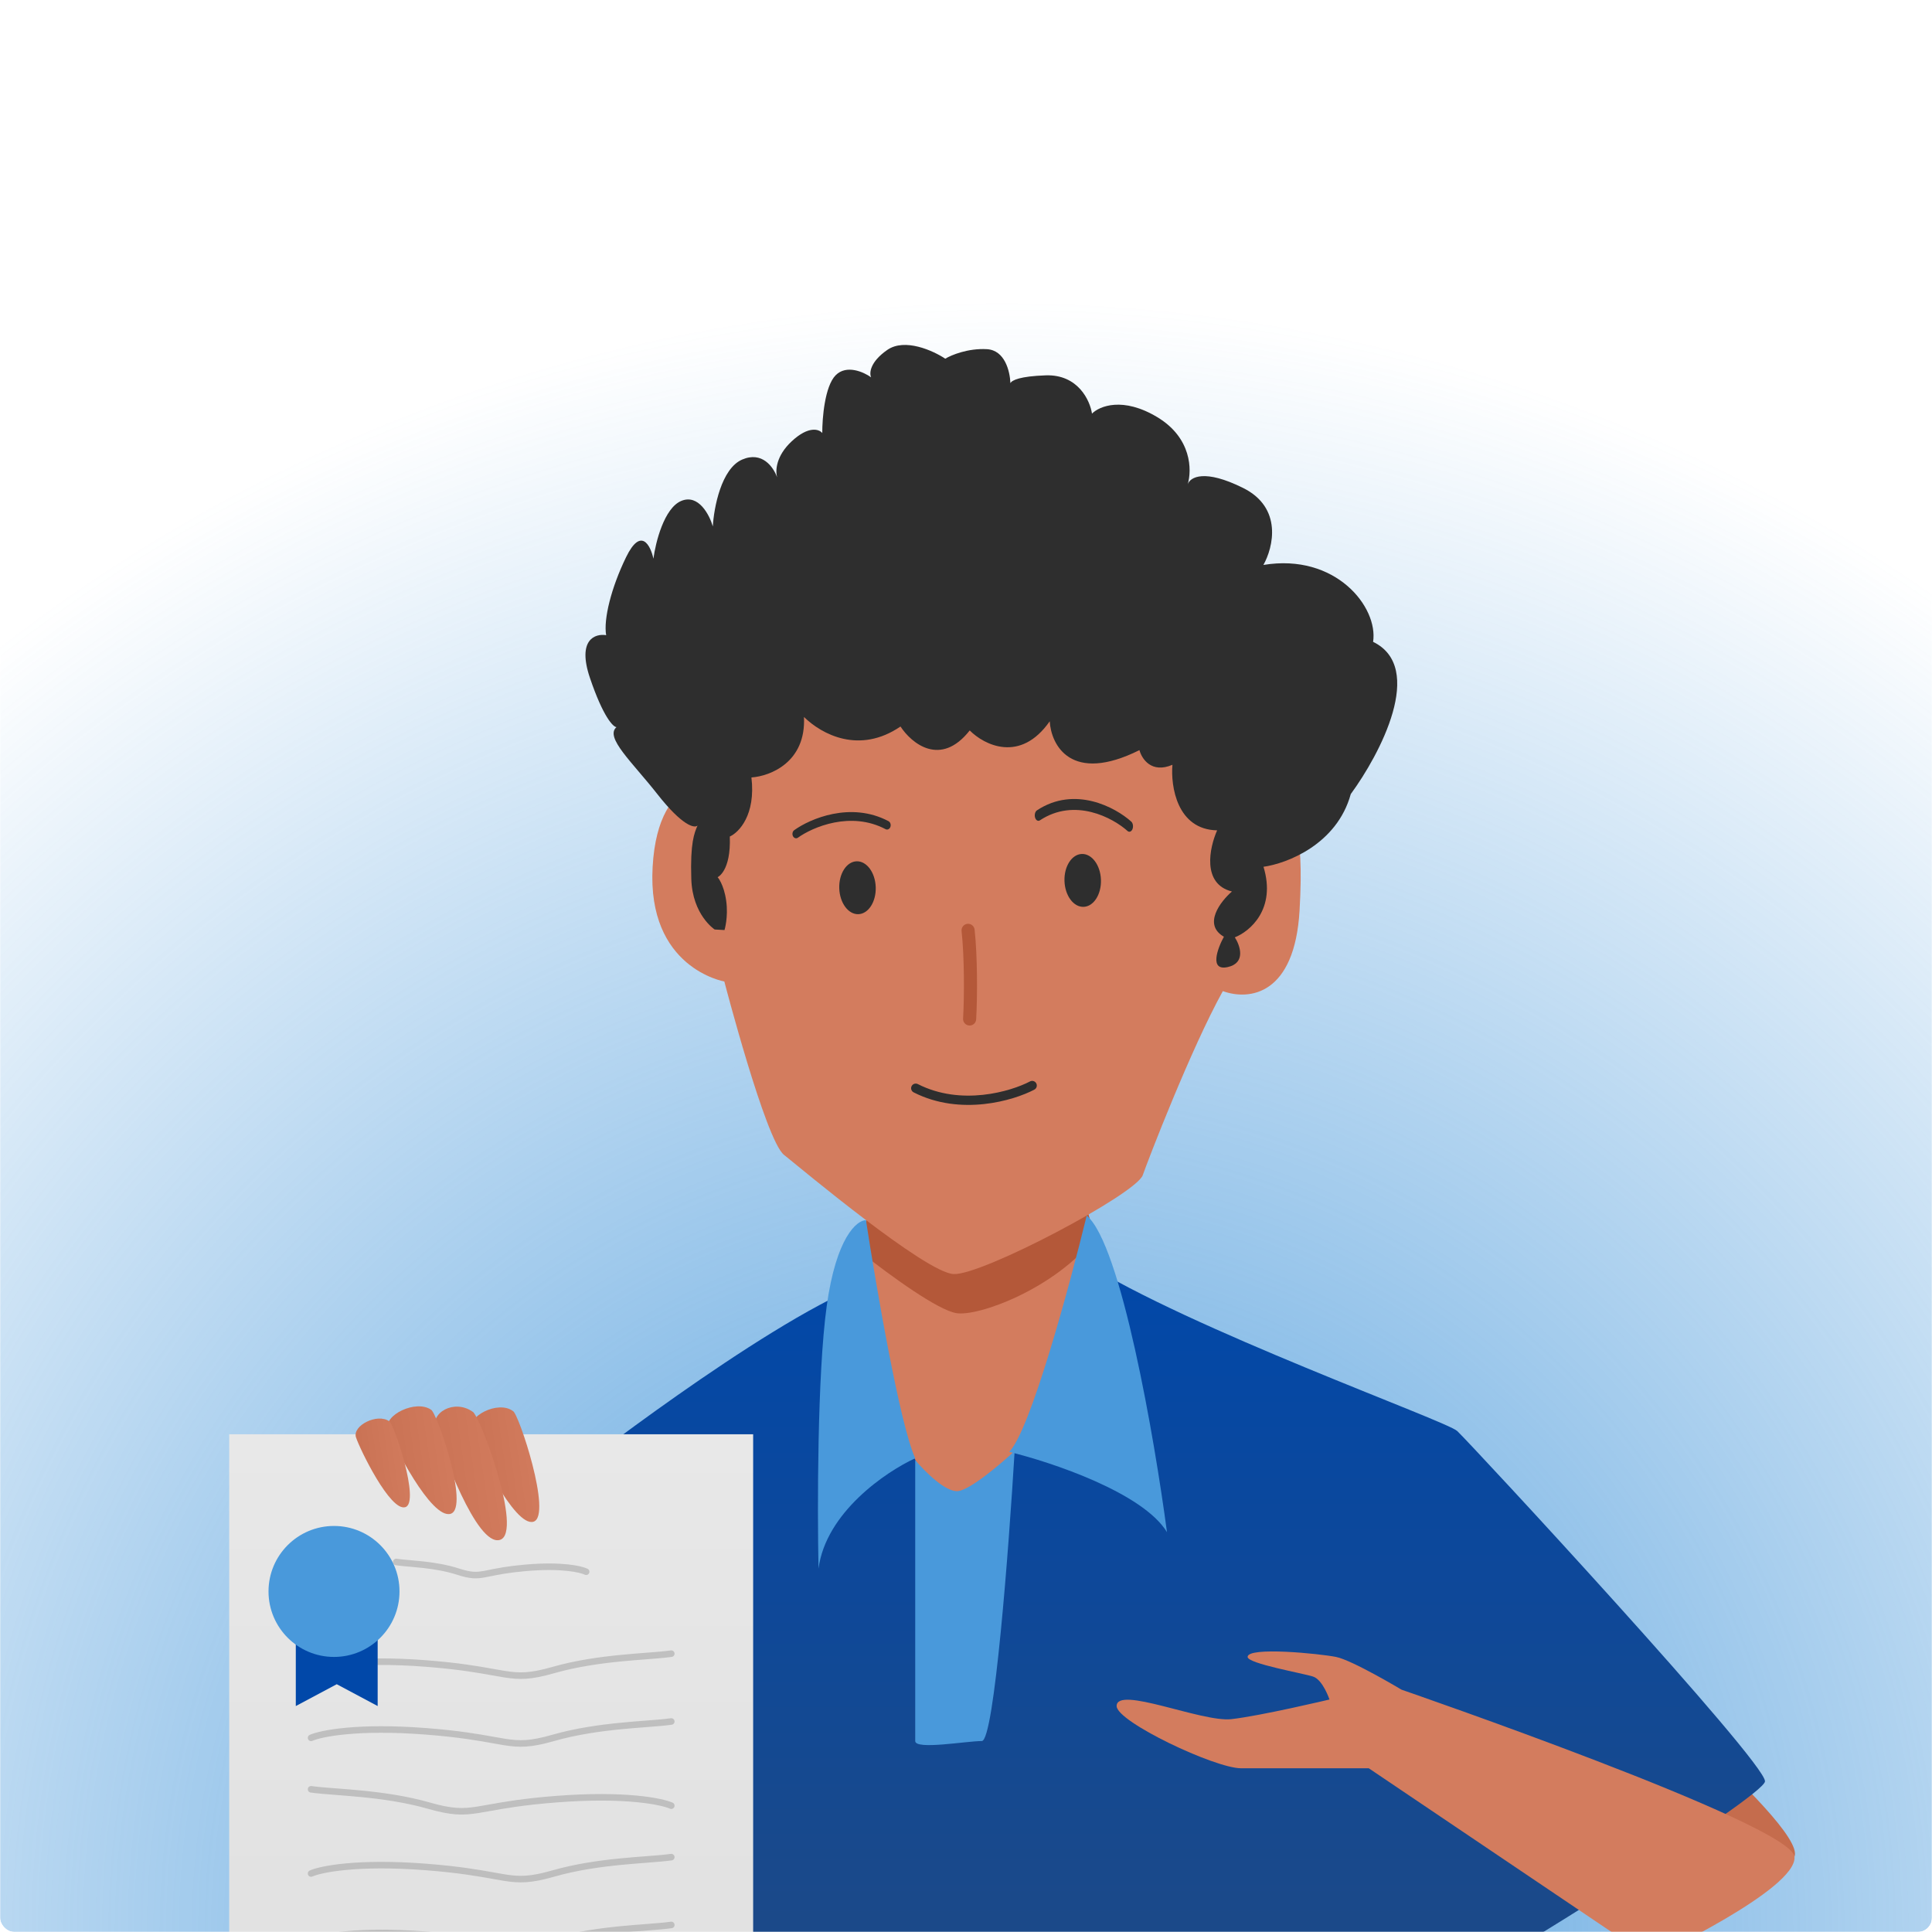 <svg width="1080" height="1080" viewBox="0 0 1080 1080" fill="none" xmlns="http://www.w3.org/2000/svg">
<g clip-path="url(#clip0_369_1179)">
<mask id="mask0_369_1179" style="mask-type:alpha" maskUnits="userSpaceOnUse" x="0" y="0" width="1080" height="1080">
<rect width="1080" height="1080" fill="#D9D9D9"/>
</mask>
<g mask="url(#mask0_369_1179)">
<rect width="1080" height="1080" fill="url(#paint0_radial_369_1179)"/>
<path d="M467.248 771.831L489.685 653.528L600.849 649.959C600.849 649.959 619.716 732.057 643.172 763.672C646.57 768.251 623.795 890.134 612.067 905.941C600.339 921.749 541.188 907.981 495.804 890.134C459.498 875.856 461.639 805.316 467.248 771.831Z" fill="#D37C5E"/>
<path fill-rule="evenodd" clip-rule="evenodd" d="M612.204 691.699C605.152 668.688 600.848 649.959 600.848 649.959L489.684 653.528L480.9 699.842C498.577 713.79 524.093 732.196 534.509 734.034C546.692 736.184 589.725 720.435 612.204 691.699Z" fill="#B45839"/>
<path d="M438.226 645.543C427.968 637.3 404.904 548.655 404.904 548.655C404.904 548.655 361.609 541.278 364.822 484.623C368.034 427.968 404.351 438.907 405.07 428.64C402.398 382.692 432.264 294.937 573.108 311.504C713.951 328.072 723.499 412.478 710.668 452.609C723.012 451.096 729.153 461.554 726.474 508.799C723.794 556.044 698.586 559.484 683.572 554.036C665.744 586.223 641.743 648.504 638.814 656.918C635.153 667.436 548.801 713.103 533.019 712.208C517.237 711.313 448.484 653.786 438.226 645.543Z" fill="#D37C5E"/>
<path fill-rule="evenodd" clip-rule="evenodd" d="M466.322 459.811C457.47 461.562 450.085 465.363 446.064 468.261C445.101 468.956 443.851 468.58 443.274 467.423C442.696 466.266 443.008 464.765 443.971 464.071C448.425 460.861 456.294 456.842 465.661 454.989C475.042 453.133 486.057 453.425 496.683 459.043C497.712 459.586 498.178 461.028 497.726 462.263C497.274 463.498 496.073 464.059 495.045 463.516C485.333 458.382 475.162 458.063 466.322 459.811Z" fill="#2E2E2E"/>
<path fill-rule="evenodd" clip-rule="evenodd" d="M610.018 453.951C618.87 456.14 626.255 460.89 630.276 464.513C631.239 465.381 632.488 464.912 633.066 463.466C633.644 462.019 633.332 460.143 632.369 459.275C627.915 455.263 620.046 450.239 610.678 447.923C601.298 445.604 590.283 445.968 579.656 452.99C578.628 453.669 578.162 455.472 578.614 457.016C579.066 458.56 580.267 459.261 581.295 458.581C591.007 452.164 601.178 451.765 610.018 453.951Z" fill="#2E2E2E"/>
<path d="M420.053 434.598C422.54 455.577 413.031 465.355 407.965 467.621C408.681 487.111 401.164 490.351 401.164 490.351C401.164 490.351 404.624 494.214 405.933 503.456C407.242 512.697 405 519.904 405 519.904L399.506 519.593C399.506 519.593 387.087 511.554 386.44 491.35C385.792 471.145 388.118 465.665 389.926 461.491C388.302 463.101 381.531 461.832 367.431 443.871C353.332 425.911 337.983 412.226 344.609 406.472C342.742 406.366 337.17 400.739 329.818 379.075C322.466 357.411 332.77 354.046 338.841 355.071C337.305 346.131 341.672 328.536 349.997 311.438C358.321 294.341 363.647 304.892 365.27 312.305C366.468 303.179 371.271 283.941 380.892 279.992C390.514 276.043 396.619 287.864 398.47 294.268C399.057 283.916 403.162 261.949 414.89 256.894C426.009 252.1 432.312 260.992 434.401 266.799C433.375 262.962 433.823 254.848 442.537 246.714C452.028 237.855 457.903 239.925 459.655 242.067C459.608 233.892 461.031 215.995 467.103 209.802C473.174 203.608 482.869 207.972 486.958 210.927C485.895 208.654 486.215 202.407 495.998 195.607C505.782 188.807 521.681 196.042 528.408 200.509C531.758 198.486 541.104 194.59 551.693 195.19C561.685 195.757 564.559 207.44 564.83 214.19C565.646 212.512 570.249 210.311 584.572 209.823C602.585 209.21 609.316 223.825 610.429 231.209C614.583 227.018 627.728 221.566 647.085 233.287C666.166 244.842 666.322 262.801 663.947 270.677C665.358 266.708 673.257 262.008 694.899 272.772C717.152 283.841 711.737 306.074 706.248 315.808C746.67 309.111 770.545 339.386 767.571 358.795C796.995 373.13 771.506 421.5 755.085 443.892C747.359 472.056 719.344 482.725 706.302 484.539C713.538 508.24 698.633 520.708 690.275 523.979C693.249 528.574 696.612 538.333 686.268 540.607C675.924 542.88 680.557 530.238 684.166 523.633C672.294 516.831 682.218 503.944 688.664 498.351C671.743 494.122 676.096 473.803 680.387 464.172C657.94 463.716 654.374 439.543 655.397 427.514C643.669 432.569 638.222 424.156 636.964 419.318C598.7 438.395 587.581 416.517 586.804 403.194C570.348 426.777 550.131 416.437 542.079 408.319C525.785 429.051 509.495 415.494 503.387 406.125C480.325 421.816 459.351 410.498 449.423 400.791C450.653 426.068 430.604 433.882 420.053 434.598Z" fill="#2E2E2E"/>
<path d="M922.575 1094.64C922.575 1094.64 995.795 1056.2 1003.12 1037.9C1010.44 1019.59 874.982 909.763 874.982 909.763L809.084 1006.78L922.575 1094.64Z" fill="#C56C4D"/>
<path d="M814.576 799.932C808.457 794.221 664.589 742.765 605.947 705.54L586.57 770.3C579.261 787.808 560.972 837.101 536.088 837.101C511.203 837.101 500.053 783.389 495.294 770.3L481.526 718.288C424.678 741.356 318.508 824.353 318.508 824.353C318.508 824.353 246.765 1064.7 248.295 1080C249.519 1092.24 186.227 1090.19 233.65 1101.75C233.65 1122.15 294.383 1061.47 295.403 1141.02H711.502L702.833 1101.75H825.215C825.215 1104.47 986.236 1004.36 986.644 995.796C987.154 985.088 822.225 807.071 814.576 799.932Z" fill="url(#paint1_linear_369_1179)"/>
<path d="M564.133 811.606C575.963 799.775 597.958 718.629 607.476 679.535C626.65 695.445 645.381 804.127 652.35 856.479C638.888 834.45 587.929 817.385 564.133 811.606Z" fill="#4999DB"/>
<path d="M511.61 815.175C503.044 796.41 489.684 718.629 484.074 682.085C478.975 682.085 467.451 691.671 462.148 730.018C456.844 768.364 456.878 843.901 457.558 876.876C461.638 845.465 495.293 822.654 511.61 815.175Z" fill="#4999DB"/>
<path d="M535.58 833.532C528.645 834.348 516.713 822.314 511.613 816.195V973.252C511.613 978.351 540.169 973.252 548.838 973.252C555.773 973.252 563.966 865.148 567.195 811.096C559.546 818.235 542.515 832.717 535.58 833.532Z" fill="#4999DB"/>
<ellipse cx="479.344" cy="496.252" rx="10.198" ry="14.788" transform="rotate(-1.886 479.344 496.252)" fill="#2E2E2E"/>
<ellipse cx="605.243" cy="492.153" rx="10.198" ry="14.788" transform="rotate(-1.886 605.243 492.153)" fill="#2E2E2E"/>
<path fill-rule="evenodd" clip-rule="evenodd" d="M540.773 516.427C542.783 516.208 544.59 517.66 544.809 519.67C546.445 534.693 546.414 556.907 545.681 569.825C545.567 571.844 543.837 573.388 541.819 573.273C539.8 573.159 538.256 571.429 538.371 569.411C539.089 556.743 539.109 534.957 537.53 520.463C537.311 518.453 538.763 516.646 540.773 516.427Z" fill="#B45839"/>
<path fill-rule="evenodd" clip-rule="evenodd" d="M549.464 612.02C560.849 610.803 570.486 607.306 575.783 604.522C577.052 603.855 578.622 604.344 579.288 605.613C579.955 606.882 579.467 608.451 578.198 609.117C572.331 612.2 562.063 615.893 550.016 617.182C537.953 618.472 523.936 617.366 510.735 610.641C509.458 609.991 508.95 608.428 509.601 607.151C510.251 605.873 511.814 605.365 513.091 606.016C525.157 612.162 538.097 613.236 549.464 612.02Z" fill="#2E2E2E"/>
<path d="M765.153 988.475L922.577 1094.64C922.577 1094.64 1004.95 1056.2 1003.12 1037.9C1001.29 1019.59 783.458 944.543 783.458 944.543C783.458 944.543 756 928.068 746.848 926.237C737.695 924.407 697.424 920.358 697.424 926.237C697.424 929.981 728.543 935.39 734.034 937.22C739.526 939.051 743.187 950.034 743.187 950.034C743.187 950.034 704.746 959.186 688.272 961.017C671.797 962.847 624.204 942.103 624.204 953.695C624.204 962.451 679.119 988.475 693.763 988.475H765.153Z" fill="#D37C5E"/>
<path d="M337.656 1011.66L420.029 1297.22H315.691L257.113 1009.83C244.687 1005.56 238.808 998.847 238.808 998.847C238.808 998.847 220.218 907.322 229.656 907.322C235.486 907.322 346.808 958.576 346.808 958.576C346.808 958.576 359.622 984.203 337.656 1011.66Z" fill="#D37C5E"/>
<path d="M267.254 943.932C271.728 940.049 298.738 953.817 300.202 956.746C307.524 964.068 301.667 994.82 292.88 993.356C284.094 991.891 262.78 947.814 267.254 943.932Z" fill="url(#paint2_linear_369_1179)"/>
<rect x="128.136" y="801.763" width="292.881" height="300.203" fill="url(#paint3_linear_369_1179)"/>
<path opacity="0.2" fill-rule="evenodd" clip-rule="evenodd" d="M377.067 924.148C377.21 925.149 376.515 926.076 375.514 926.219C371.837 926.744 366.902 927.126 361.204 927.567C356.927 927.898 352.219 928.262 347.29 928.746C335.665 929.885 322.519 931.703 309.86 935.32C303.387 937.169 298.56 938.119 294.209 938.417C289.843 938.717 286.032 938.353 281.614 937.656C279.682 937.351 277.629 936.981 275.349 936.571C267.259 935.115 256.316 933.146 237.827 931.724C218.878 930.266 204.338 930.573 193.883 931.538C183.37 932.509 177.111 934.135 174.643 935.232C173.719 935.643 172.637 935.227 172.227 934.303C171.816 933.379 172.232 932.297 173.156 931.887C176.179 930.543 182.916 928.874 193.546 927.893C204.233 926.906 218.982 926.602 238.108 928.073C256.803 929.511 267.961 931.52 276.052 932.977C278.301 933.382 280.313 933.744 282.185 934.04C286.462 934.715 289.973 935.038 293.959 934.765C297.959 934.491 302.514 933.611 308.854 931.799C321.822 928.094 335.218 926.251 346.933 925.102C352.084 924.597 356.857 924.229 361.132 923.9C366.684 923.472 371.394 923.109 374.996 922.595C375.997 922.452 376.924 923.147 377.067 924.148Z" fill="#2E2E2E"/>
<path opacity="0.2" fill-rule="evenodd" clip-rule="evenodd" d="M219.684 872.861C219.523 873.859 220.201 874.798 221.199 874.96C222.965 875.245 225.204 875.454 227.71 875.675C228.055 875.705 228.405 875.736 228.762 875.767C231.017 875.964 233.494 876.18 236.129 876.472C242.231 877.148 249.089 878.222 255.675 880.349C259.125 881.463 261.749 882.054 264.149 882.239C266.566 882.426 268.666 882.196 271.036 881.773C272.073 881.588 273.168 881.365 274.379 881.119C278.644 880.252 284.35 879.091 294.038 878.249C303.975 877.385 311.579 877.569 317.022 878.137C322.526 878.712 325.689 879.666 326.839 880.243C327.742 880.697 328.842 880.332 329.296 879.429C329.75 878.526 329.385 877.426 328.482 876.972C326.736 876.095 323.046 875.085 317.402 874.496C311.698 873.9 303.859 873.72 293.721 874.602C283.801 875.464 277.854 876.675 273.588 877.543C272.411 877.783 271.362 877.996 270.393 878.169C268.179 878.564 266.418 878.743 264.432 878.589C262.428 878.434 260.106 877.933 256.8 876.865C249.873 874.629 242.736 873.521 236.532 872.833C233.852 872.536 231.329 872.316 229.075 872.119C228.72 872.088 228.372 872.058 228.03 872.028C225.499 871.805 223.395 871.606 221.783 871.345C220.785 871.184 219.845 871.863 219.684 872.861Z" fill="#2E2E2E"/>
<path opacity="0.2" fill-rule="evenodd" clip-rule="evenodd" d="M377.067 962.061C377.21 963.061 376.515 963.989 375.514 964.132C371.837 964.657 366.902 965.039 361.204 965.48C356.927 965.811 352.219 966.175 347.29 966.658C335.665 967.798 322.519 969.615 309.86 973.232C303.387 975.082 298.56 976.032 294.209 976.33C289.843 976.629 286.032 976.266 281.614 975.568C279.682 975.263 277.629 974.894 275.349 974.484C267.259 973.028 256.316 971.058 237.827 969.636C218.878 968.179 204.338 968.485 193.883 969.451C183.37 970.422 177.111 972.048 174.643 973.145C173.719 973.555 172.637 973.139 172.227 972.216C171.816 971.292 172.232 970.21 173.156 969.799C176.179 968.456 182.916 966.787 193.546 965.805C204.233 964.818 218.982 964.515 238.108 965.986C256.803 967.424 267.961 969.433 276.052 970.889C278.301 971.294 280.313 971.657 282.185 971.952C286.462 972.627 289.973 972.951 293.959 972.678C297.959 972.404 302.514 971.524 308.854 969.712C321.822 966.007 335.218 964.163 346.933 963.015C352.084 962.51 356.857 962.142 361.132 961.813C366.684 961.385 371.394 961.022 374.996 960.507C375.997 960.364 376.924 961.06 377.067 962.061Z" fill="#2E2E2E"/>
<path opacity="0.2" fill-rule="evenodd" clip-rule="evenodd" d="M172.086 999.973C171.943 1000.97 172.638 1001.9 173.639 1002.04C177.317 1002.57 182.251 1002.95 187.949 1003.39C192.227 1003.72 196.934 1004.09 201.864 1004.57C213.488 1005.71 226.634 1007.53 239.293 1011.14C245.767 1012.99 250.593 1013.94 254.945 1014.24C259.311 1014.54 263.122 1014.18 267.539 1013.48C269.471 1013.18 271.524 1012.81 273.804 1012.4C281.894 1010.94 292.837 1008.97 311.327 1007.55C330.275 1006.09 344.815 1006.4 355.27 1007.36C365.783 1008.33 372.042 1009.96 374.511 1011.06C375.434 1011.47 376.516 1011.05 376.927 1010.13C377.337 1009.2 376.921 1008.12 375.997 1007.71C372.975 1006.37 366.237 1004.7 355.607 1003.72C344.92 1002.73 330.172 1002.43 311.046 1003.9C292.35 1005.34 281.193 1007.34 273.102 1008.8C270.852 1009.21 268.84 1009.57 266.968 1009.86C262.691 1010.54 259.18 1010.86 255.195 1010.59C251.195 1010.32 246.64 1009.44 240.299 1007.62C227.331 1003.92 213.935 1002.08 202.221 1000.93C197.069 1000.42 192.296 1000.05 188.022 999.725C182.469 999.297 177.759 998.934 174.157 998.42C173.156 998.277 172.229 998.972 172.086 999.973Z" fill="#2E2E2E"/>
<path opacity="0.2" fill-rule="evenodd" clip-rule="evenodd" d="M377.067 1037.89C377.21 1038.89 376.515 1039.81 375.514 1039.96C371.837 1040.48 366.902 1040.86 361.204 1041.3C356.927 1041.64 352.219 1042 347.29 1042.48C335.665 1043.62 322.519 1045.44 309.86 1049.06C303.387 1050.91 298.56 1051.86 294.209 1052.15C289.843 1052.45 286.032 1052.09 281.614 1051.39C279.682 1051.09 277.629 1050.72 275.349 1050.31C267.259 1048.85 256.316 1046.88 237.827 1045.46C218.878 1044 204.338 1044.31 193.883 1045.28C183.37 1046.25 177.111 1047.87 174.643 1048.97C173.719 1049.38 172.637 1048.96 172.227 1048.04C171.816 1047.12 172.232 1046.03 173.156 1045.62C176.179 1044.28 182.916 1042.61 193.546 1041.63C204.233 1040.64 218.982 1040.34 238.108 1041.81C256.803 1043.25 267.961 1045.26 276.052 1046.71C278.301 1047.12 280.313 1047.48 282.185 1047.78C286.462 1048.45 289.973 1048.78 293.959 1048.5C297.959 1048.23 302.514 1047.35 308.854 1045.54C321.822 1041.83 335.218 1039.99 346.933 1038.84C352.084 1038.33 356.857 1037.97 361.132 1037.64C366.684 1037.21 371.394 1036.85 374.996 1036.33C375.997 1036.19 376.924 1036.88 377.067 1037.89Z" fill="#2E2E2E"/>
<path opacity="0.2" fill-rule="evenodd" clip-rule="evenodd" d="M377.067 1075.8C377.21 1076.8 376.515 1077.73 375.514 1077.87C371.837 1078.39 366.902 1078.78 361.204 1079.22C356.927 1079.55 352.219 1079.91 347.29 1080.4C335.665 1081.54 322.519 1083.35 309.86 1086.97C303.387 1088.82 298.56 1089.77 294.209 1090.07C289.843 1090.37 286.032 1090 281.614 1089.31C279.682 1089 277.629 1088.63 275.349 1088.22C267.259 1086.76 256.316 1084.8 237.827 1083.37C218.878 1081.92 204.338 1082.22 193.883 1083.19C183.37 1084.16 177.111 1085.78 174.643 1086.88C173.719 1087.29 172.637 1086.88 172.227 1085.95C171.816 1085.03 172.232 1083.95 173.156 1083.54C176.179 1082.19 182.916 1080.52 193.546 1079.54C204.233 1078.56 218.982 1078.25 238.108 1079.72C256.803 1081.16 267.961 1083.17 276.052 1084.63C278.301 1085.03 280.313 1085.39 282.185 1085.69C286.462 1086.36 289.973 1086.69 293.959 1086.41C297.959 1086.14 302.514 1085.26 308.854 1083.45C321.822 1079.74 335.218 1077.9 346.933 1076.75C352.084 1076.25 356.857 1075.88 361.132 1075.55C366.684 1075.12 371.394 1074.76 374.996 1074.24C375.997 1074.1 376.924 1074.8 377.067 1075.8Z" fill="#2E2E2E"/>
<path d="M298.275 850.621C308.881 847.23 289.854 789.818 286.745 788.79C278.446 782.598 260.49 791.742 263.203 800.226C265.917 808.71 287.67 854.013 298.275 850.621Z" fill="url(#paint4_linear_369_1179)"/>
<path d="M279.51 860.788C292.705 856.718 267.963 790.258 264.117 789.096C253.89 781.973 240.162 789.646 243.433 799.502C246.703 809.357 266.315 864.859 279.51 860.788Z" fill="url(#paint5_linear_369_1179)"/>
<path d="M251.928 846.212C262.727 842.899 244.027 788.935 240.882 787.999C232.526 782.244 214.207 791.061 216.87 799.037C219.534 807.013 241.129 849.524 251.928 846.212Z" fill="url(#paint6_linear_369_1179)"/>
<path d="M226.605 842.501C234.993 839.847 220.079 795.335 217.625 794.544C211.08 789.756 196.872 796.89 198.998 803.468C201.124 810.046 218.218 845.155 226.605 842.501Z" fill="url(#paint7_linear_369_1179)"/>
<path d="M165.355 874.373H211.118V953.695L188.237 941.492L165.355 953.695V874.373Z" fill="#0148A9"/>
<circle cx="186.712" cy="889.627" r="36.61" fill="#4999DB"/>
</g>
</g>
<defs>
<radialGradient id="paint0_radial_369_1179" cx="0" cy="0" r="1" gradientUnits="userSpaceOnUse" gradientTransform="translate(560.136 1080) rotate(-90) scale(911.593)">
<stop stop-color="#4999DB"/>
<stop offset="1" stop-color="#4999DB" stop-opacity="0"/>
</radialGradient>
<linearGradient id="paint1_linear_369_1179" x1="489.615" y1="705.54" x2="489.615" y2="1131.93" gradientUnits="userSpaceOnUse">
<stop stop-color="#0148A9"/>
<stop offset="1" stop-color="#1F4984"/>
</linearGradient>
<linearGradient id="paint2_linear_369_1179" x1="280.826" y1="942.101" x2="280.826" y2="983.568" gradientUnits="userSpaceOnUse">
<stop offset="0.029" stop-color="#D37C5E"/>
<stop offset="1" stop-color="#C97254"/>
</linearGradient>
<linearGradient id="paint3_linear_369_1179" x1="274.576" y1="801.763" x2="274.576" y2="1101.97" gradientUnits="userSpaceOnUse">
<stop stop-color="#E8E8E8"/>
<stop offset="1" stop-color="#E1E1E1"/>
</linearGradient>
<linearGradient id="paint4_linear_369_1179" x1="304.025" y1="805.858" x2="262.99" y2="811.824" gradientUnits="userSpaceOnUse">
<stop offset="0.029" stop-color="#D37C5E"/>
<stop offset="1" stop-color="#C97254"/>
</linearGradient>
<linearGradient id="paint5_linear_369_1179" x1="287.144" y1="808.566" x2="236.169" y2="815.977" gradientUnits="userSpaceOnUse">
<stop offset="0.029" stop-color="#D37C5E"/>
<stop offset="1" stop-color="#C97254"/>
</linearGradient>
<linearGradient id="paint6_linear_369_1179" x1="258.237" y1="803.918" x2="216.53" y2="809.981" gradientUnits="userSpaceOnUse">
<stop offset="0.029" stop-color="#D37C5E"/>
<stop offset="1" stop-color="#C97254"/>
</linearGradient>
<linearGradient id="paint7_linear_369_1179" x1="231.243" y1="807.753" x2="198.804" y2="812.468" gradientUnits="userSpaceOnUse">
<stop offset="0.029" stop-color="#D37C5E"/>
<stop offset="1" stop-color="#C97254"/>
</linearGradient>
<clipPath id="clip0_369_1179">
<rect width="1080" height="1080" rx="8" fill="white"/>
</clipPath>
</defs>
</svg>
